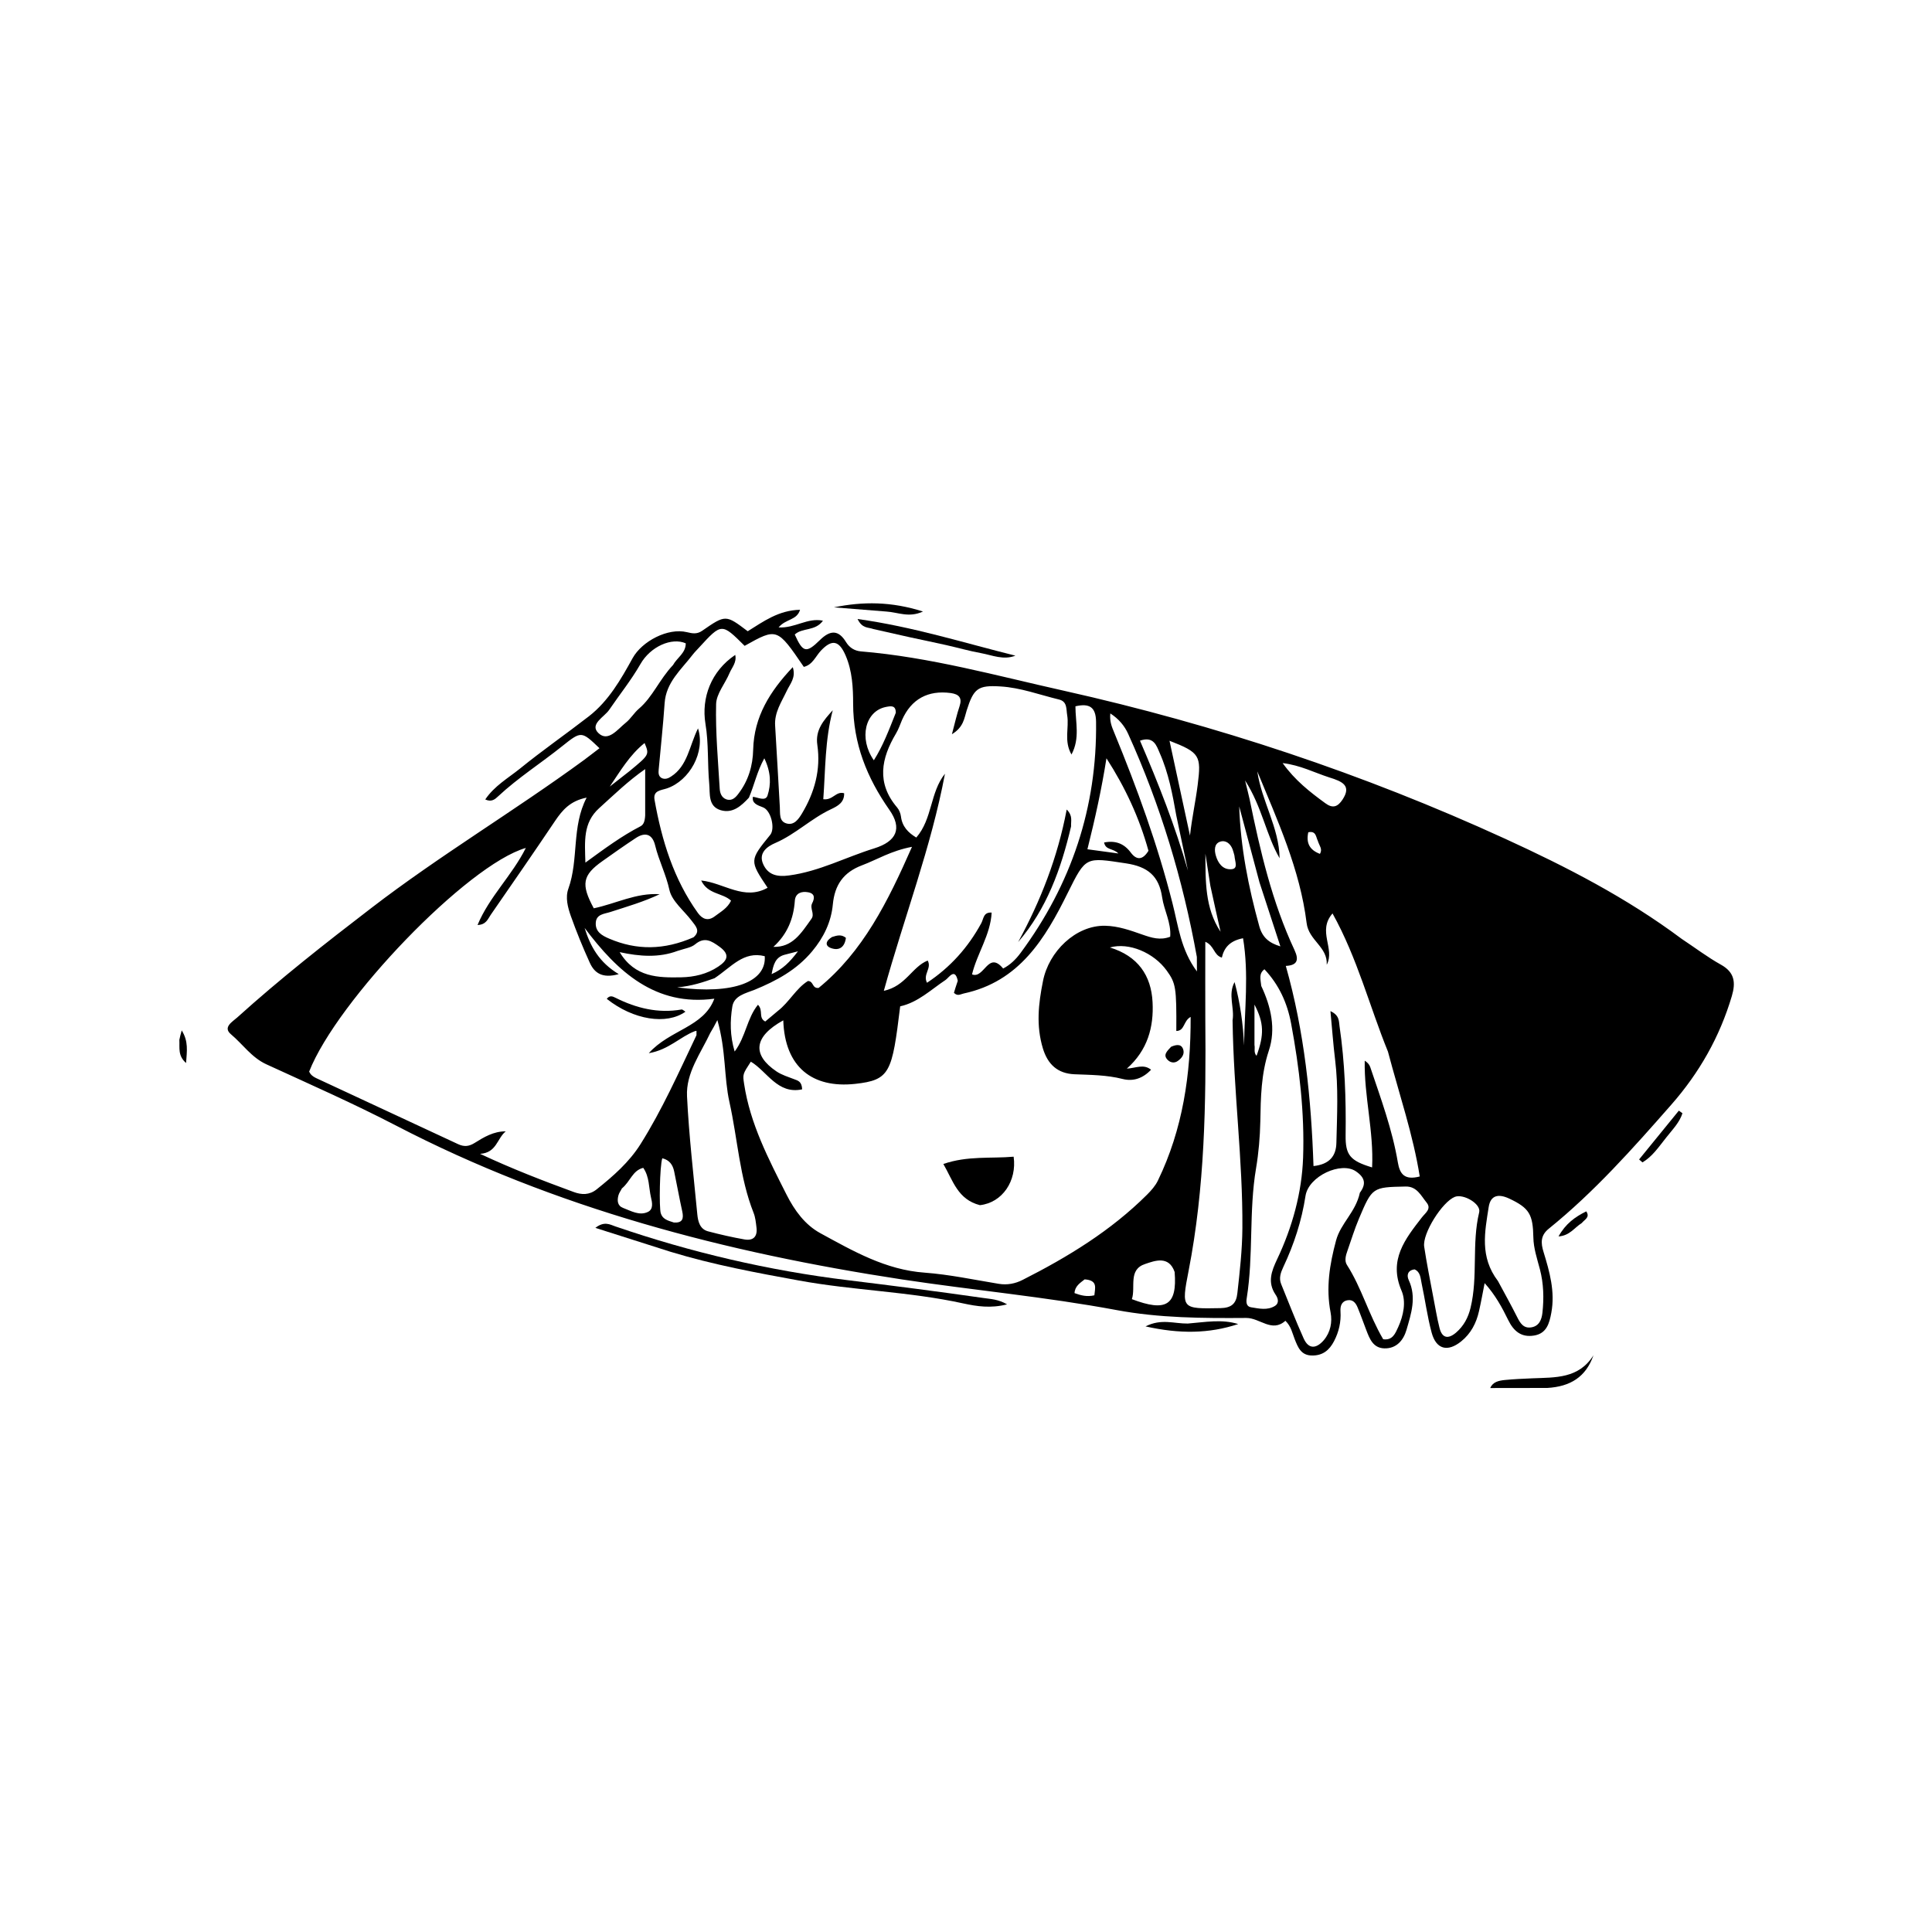 <?xml version="1.0" encoding="UTF-8"?>
<svg xmlns="http://www.w3.org/2000/svg" xmlns:xlink="http://www.w3.org/1999/xlink" width="90px" height="90px" viewBox="0 0 90 90" version="1.1">
<g id="surface1">
<path style=" stroke:none;fill-rule:nonzero;fill:rgb(0%,0%,0%);fill-opacity:1;" d="M 78.336 43.734 C 78.973 44.156 79.543 44.59 80.16 44.934 C 80.805 45.289 80.863 45.766 80.676 46.398 C 80.113 48.301 79.16 49.977 77.852 51.465 C 76.062 53.504 74.266 55.527 72.148 57.238 C 71.758 57.551 71.773 57.906 71.906 58.328 C 72.188 59.246 72.449 60.176 72.266 61.156 C 72.176 61.641 72.051 62.121 71.461 62.215 C 70.867 62.312 70.512 62.008 70.262 61.5 C 69.969 60.898 69.648 60.312 69.16 59.773 C 69.074 60.207 68.996 60.645 68.898 61.078 C 68.773 61.633 68.523 62.121 68.066 62.488 C 67.434 62.996 66.902 62.859 66.691 62.078 C 66.488 61.324 66.387 60.543 66.223 59.777 C 66.172 59.543 66.176 59.258 65.898 59.133 C 65.57 59.172 65.52 59.41 65.625 59.633 C 65.996 60.43 65.738 61.199 65.52 61.949 C 65.383 62.422 65.062 62.828 64.488 62.812 C 63.961 62.797 63.801 62.363 63.645 61.957 C 63.508 61.602 63.383 61.242 63.238 60.895 C 63.156 60.699 63.023 60.531 62.781 60.57 C 62.488 60.617 62.43 60.852 62.445 61.086 C 62.477 61.582 62.371 62.043 62.145 62.477 C 61.93 62.891 61.625 63.148 61.129 63.145 C 60.605 63.145 60.465 62.766 60.312 62.383 C 60.199 62.102 60.152 61.793 59.879 61.527 C 59.246 62.094 58.691 61.391 58.055 61.395 C 56.035 61.41 54.008 61.402 52.008 61.027 C 48.699 60.41 45.348 60.105 42.023 59.602 C 33.824 58.352 25.871 56.289 18.457 52.438 C 16.48 51.41 14.438 50.512 12.414 49.582 C 11.719 49.266 11.309 48.641 10.754 48.176 C 10.371 47.852 10.828 47.598 11.051 47.398 C 13.043 45.598 15.156 43.941 17.289 42.305 C 20.484 39.848 23.953 37.785 27.203 35.406 C 27.445 35.227 27.684 35.039 27.926 34.855 C 27.086 34.051 27.082 34.047 26.191 34.758 C 25.203 35.551 24.133 36.23 23.203 37.098 C 23.066 37.227 22.902 37.379 22.605 37.242 C 23.031 36.609 23.676 36.246 24.227 35.801 C 25.266 34.957 26.371 34.191 27.434 33.367 C 28.352 32.652 28.922 31.652 29.469 30.66 C 29.906 29.871 31.113 29.234 32 29.449 C 32.258 29.512 32.469 29.551 32.711 29.383 C 33.805 28.625 33.809 28.633 34.832 29.406 C 35.555 28.957 36.27 28.426 37.27 28.406 C 37.117 28.906 36.609 28.82 36.27 29.227 C 37.035 29.273 37.613 28.762 38.336 28.914 C 37.98 29.414 37.371 29.23 37.023 29.559 C 37.402 30.398 37.555 30.445 38.195 29.816 C 38.668 29.352 39.055 29.324 39.414 29.914 C 39.57 30.168 39.801 30.316 40.098 30.344 C 43.316 30.609 46.418 31.477 49.555 32.176 C 56.645 33.762 63.504 36.047 70.109 39.07 C 72.965 40.379 75.762 41.812 78.336 43.734 M 34.887 37.16 C 34.531 37.543 34.133 37.906 33.574 37.742 C 32.973 37.562 33.082 36.965 33.039 36.516 C 32.953 35.586 33.016 34.633 32.863 33.719 C 32.664 32.504 33.125 31.266 34.25 30.508 C 34.328 30.859 34.094 31.094 33.984 31.355 C 33.781 31.844 33.371 32.316 33.359 32.801 C 33.328 34.113 33.449 35.43 33.527 36.742 C 33.539 36.938 33.609 37.152 33.828 37.234 C 34.098 37.332 34.27 37.148 34.402 36.969 C 34.863 36.367 35.07 35.664 35.086 34.918 C 35.125 33.383 35.867 32.203 36.93 31.078 C 37.09 31.57 36.801 31.859 36.652 32.18 C 36.406 32.703 36.066 33.188 36.109 33.812 C 36.188 35.074 36.254 36.336 36.328 37.598 C 36.348 37.891 36.277 38.266 36.652 38.363 C 37 38.453 37.203 38.152 37.359 37.895 C 37.949 36.91 38.242 35.852 38.074 34.699 C 37.973 34.004 38.367 33.555 38.793 33.086 C 38.426 34.469 38.453 35.859 38.352 37.23 C 38.801 37.293 38.938 36.84 39.324 36.953 C 39.336 37.387 39.02 37.551 38.707 37.699 C 37.789 38.129 37.062 38.859 36.125 39.266 C 35.746 39.426 35.312 39.73 35.555 40.262 C 35.781 40.758 36.203 40.859 36.762 40.781 C 38.164 40.594 39.402 39.93 40.727 39.52 C 41.758 39.199 42.047 38.598 41.426 37.719 C 40.383 36.227 39.746 34.641 39.742 32.781 C 39.742 32.043 39.703 31.258 39.395 30.543 C 39.086 29.824 38.754 29.77 38.242 30.309 C 37.992 30.574 37.855 30.969 37.445 31.066 C 36.199 29.242 36.199 29.242 34.688 30.086 C 33.617 29.02 33.617 29.02 32.57 30.16 C 32.469 30.273 32.359 30.379 32.266 30.5 C 31.734 31.195 31.027 31.781 30.961 32.754 C 30.891 33.789 30.777 34.82 30.684 35.852 C 30.672 36.004 30.664 36.16 30.832 36.25 C 30.988 36.316 31.129 36.262 31.258 36.176 C 32.035 35.68 32.109 34.754 32.516 33.93 C 32.867 35.031 32.125 36.367 31.066 36.727 C 30.789 36.82 30.41 36.82 30.492 37.266 C 30.828 39.148 31.379 40.953 32.512 42.531 C 32.727 42.828 32.992 42.914 33.293 42.688 C 33.566 42.48 33.887 42.312 34.055 41.957 C 33.66 41.586 32.973 41.672 32.664 41.016 C 33.734 41.133 34.668 41.969 35.758 41.355 C 34.91 40.086 34.91 40.086 35.883 38.887 C 36.117 38.594 35.918 37.75 35.543 37.609 C 35.266 37.504 35.02 37.418 35.074 37.117 C 35.312 37.148 35.66 37.34 35.754 37.059 C 35.926 36.531 35.914 35.969 35.605 35.324 C 35.258 35.957 35.148 36.543 34.887 37.16 M 44.617 45.688 C 44.484 45.066 44.203 45.543 44.055 45.645 C 43.367 46.102 42.766 46.695 41.934 46.879 C 41.555 49.969 41.473 50.312 39.828 50.492 C 37.852 50.703 36.559 49.719 36.488 47.531 C 35.102 48.297 35.031 49.141 36.176 49.914 C 36.422 50.078 36.723 50.168 37.004 50.277 C 37.168 50.34 37.352 50.375 37.367 50.746 C 36.219 50.992 35.73 49.902 34.977 49.457 C 34.598 50.039 34.594 50.039 34.664 50.496 C 34.945 52.355 35.805 53.996 36.637 55.645 C 37.012 56.387 37.496 57.055 38.219 57.449 C 39.746 58.281 41.258 59.156 43.074 59.285 C 44.23 59.371 45.375 59.617 46.523 59.805 C 46.922 59.871 47.293 59.797 47.633 59.625 C 49.738 58.559 51.746 57.336 53.434 55.652 C 53.629 55.457 53.824 55.238 53.941 54.992 C 55.098 52.602 55.473 50.059 55.465 47.371 C 55.117 47.562 55.195 48.023 54.797 48.027 C 54.809 46 54.777 45.805 54.348 45.211 C 53.746 44.379 52.59 43.887 51.703 44.137 C 53.008 44.535 53.629 45.441 53.691 46.688 C 53.75 47.84 53.465 48.918 52.492 49.781 C 52.926 49.754 53.266 49.551 53.621 49.832 C 53.234 50.242 52.781 50.387 52.293 50.262 C 51.551 50.074 50.801 50.074 50.047 50.043 C 49.277 50.008 48.812 49.594 48.582 48.84 C 48.262 47.781 48.371 46.773 48.586 45.703 C 48.855 44.324 50.109 43.105 51.473 43.125 C 52.102 43.137 52.664 43.344 53.234 43.543 C 53.641 43.684 54.047 43.816 54.512 43.637 C 54.566 42.984 54.227 42.414 54.137 41.801 C 53.992 40.801 53.461 40.371 52.457 40.219 C 50.566 39.934 50.59 39.883 49.742 41.59 C 48.688 43.727 47.484 45.727 44.891 46.281 C 44.746 46.312 44.609 46.422 44.438 46.25 C 44.48 46.105 44.531 45.941 44.617 45.688 M 32.445 48.223 C 32.445 48.156 32.445 48.086 32.445 48.02 C 32.418 48.027 32.395 48.027 32.371 48.035 C 31.68 48.297 31.156 48.902 30.223 49.062 C 31.207 47.961 32.777 47.859 33.277 46.523 C 30.543 46.891 28.773 45.281 27.234 43.227 C 27.5 44.09 27.914 44.836 28.824 45.379 C 28.051 45.594 27.688 45.32 27.473 44.844 C 27.148 44.129 26.852 43.406 26.59 42.668 C 26.449 42.266 26.328 41.809 26.477 41.398 C 26.969 40.027 26.617 38.523 27.328 37.156 C 26.562 37.309 26.199 37.738 25.863 38.234 C 24.875 39.703 23.867 41.16 22.859 42.617 C 22.73 42.801 22.652 43.078 22.246 43.09 C 22.797 41.766 23.84 40.805 24.496 39.5 C 21.77 40.285 15.695 46.621 14.402 49.918 C 14.488 50.125 14.684 50.203 14.863 50.285 C 17.02 51.293 19.18 52.289 21.336 53.297 C 21.613 53.426 21.832 53.414 22.105 53.246 C 22.543 52.973 22.992 52.699 23.559 52.703 C 23.152 53.031 23.137 53.703 22.363 53.75 C 23.883 54.461 25.297 55.004 26.723 55.527 C 27.094 55.664 27.453 55.676 27.793 55.406 C 28.57 54.785 29.309 54.141 29.844 53.289 C 30.844 51.699 31.605 49.988 32.445 48.223 M 46.195 42.512 C 46.141 43.551 45.512 44.426 45.281 45.391 C 45.855 45.613 46.027 44.266 46.73 45.117 C 47.047 44.957 47.32 44.695 47.543 44.391 C 49.91 41.191 51.109 37.613 51.059 33.625 C 51.051 32.93 50.742 32.754 50.098 32.902 C 50.098 33.652 50.32 34.387 49.914 35.148 C 49.551 34.52 49.809 33.902 49.715 33.328 C 49.664 33.035 49.727 32.68 49.332 32.586 C 48.426 32.367 47.539 32.031 46.602 31.977 C 45.547 31.91 45.355 32.078 45.031 33.098 C 44.918 33.449 44.895 33.871 44.344 34.203 C 44.488 33.66 44.574 33.273 44.699 32.902 C 44.832 32.504 44.672 32.34 44.293 32.285 C 43.23 32.141 42.449 32.566 42.02 33.539 C 41.93 33.75 41.859 33.969 41.742 34.164 C 41.047 35.328 40.82 36.477 41.793 37.617 C 41.887 37.727 41.949 37.887 41.969 38.031 C 42.027 38.504 42.305 38.789 42.684 39.016 C 43.441 38.148 43.32 36.918 44.02 36.043 C 43.379 39.461 42.125 42.711 41.172 46.156 C 42.195 45.938 42.484 45.039 43.215 44.746 C 43.418 45.113 42.977 45.387 43.184 45.781 C 44.273 45.059 45.098 44.133 45.711 43.008 C 45.824 42.801 45.805 42.484 46.195 42.512 M 64.656 48.988 C 63.797 46.879 63.234 44.637 62.074 42.551 C 61.352 43.383 62.203 44.184 61.805 44.941 C 61.852 44.105 60.965 43.812 60.867 42.996 C 60.559 40.504 59.516 38.23 58.57 35.934 C 58.77 37.32 59.586 38.547 59.609 39.98 C 58.977 38.891 58.801 37.609 58 36.355 C 58.105 36.793 58.164 37.012 58.211 37.23 C 58.703 39.637 59.258 42.023 60.305 44.262 C 60.516 44.719 60.438 44.969 59.898 44.996 C 60.77 48.082 61.082 51.184 61.188 54.32 C 61.949 54.238 62.242 53.836 62.254 53.238 C 62.285 51.949 62.352 50.66 62.195 49.371 C 62.105 48.645 62.055 47.91 61.977 47.102 C 62.406 47.297 62.367 47.578 62.402 47.816 C 62.648 49.496 62.707 51.188 62.684 52.883 C 62.672 53.805 62.891 54.074 63.918 54.383 C 64 52.695 63.543 51.066 63.574 49.41 C 63.715 49.5 63.793 49.598 63.832 49.711 C 64.324 51.172 64.859 52.621 65.117 54.148 C 65.207 54.684 65.422 54.992 66.137 54.805 C 65.828 52.859 65.188 51 64.656 48.988 M 57.418 47.531 C 57.516 46.945 57.191 46.328 57.512 45.75 C 57.773 46.723 57.91 47.703 57.953 48.703 C 57.973 47.043 58.184 45.379 57.906 43.707 C 57.293 43.824 57.023 44.145 56.918 44.609 C 56.531 44.492 56.578 44.059 56.148 43.871 C 56.148 45.125 56.141 46.305 56.148 47.484 C 56.184 51.406 56.125 55.32 55.371 59.191 C 55.023 60.98 55.043 60.973 56.855 60.938 C 57.371 60.926 57.59 60.727 57.641 60.242 C 57.754 59.234 57.867 58.234 57.875 57.219 C 57.898 54.031 57.465 50.863 57.418 47.531 M 58.754 45.93 C 59.211 46.898 59.445 47.938 59.105 48.949 C 58.746 50.039 58.73 51.125 58.711 52.234 C 58.695 52.965 58.633 53.703 58.512 54.422 C 58.172 56.426 58.398 58.469 58.078 60.469 C 58.047 60.648 58.051 60.863 58.277 60.898 C 58.645 60.957 59.035 61.051 59.383 60.84 C 59.605 60.707 59.539 60.477 59.418 60.305 C 59.035 59.734 59.23 59.219 59.492 58.664 C 60.203 57.168 60.645 55.555 60.703 53.934 C 60.777 51.848 60.531 49.75 60.145 47.68 C 59.965 46.715 59.578 45.871 58.902 45.152 C 58.633 45.359 58.719 45.598 58.754 45.93 M 33.09 48.113 C 32.641 49.07 31.949 49.977 32.004 51.07 C 32.094 52.91 32.309 54.742 32.484 56.574 C 32.516 56.898 32.602 57.258 32.98 57.359 C 33.543 57.508 34.109 57.637 34.68 57.738 C 35.102 57.812 35.297 57.59 35.238 57.168 C 35.211 56.941 35.188 56.707 35.105 56.5 C 34.449 54.84 34.363 53.059 33.98 51.34 C 33.719 50.168 33.828 48.949 33.418 47.52 C 33.266 47.809 33.207 47.922 33.09 48.113 M 36.234 47.094 C 36.77 46.68 37.09 46.035 37.637 45.699 C 37.914 45.707 37.816 46.047 38.133 46.023 C 40.199 44.34 41.355 42.012 42.484 39.449 C 41.504 39.633 40.855 40.047 40.156 40.309 C 39.285 40.637 38.883 41.23 38.797 42.129 C 38.719 42.953 38.371 43.672 37.832 44.316 C 37.109 45.184 36.168 45.691 35.148 46.109 C 34.738 46.273 34.191 46.379 34.113 46.898 C 34.008 47.555 34 48.234 34.223 48.984 C 34.746 48.285 34.797 47.43 35.309 46.805 C 35.574 47.078 35.312 47.41 35.648 47.586 C 35.812 47.449 35.984 47.305 36.234 47.094 M 32.305 43.664 C 32.656 43.363 32.395 43.129 32.219 42.891 C 31.859 42.414 31.301 41.984 31.184 41.457 C 31.027 40.734 30.691 40.09 30.52 39.387 C 30.395 38.863 30.066 38.742 29.617 39.039 C 29.09 39.387 28.574 39.75 28.059 40.117 C 27.133 40.773 27.055 41.191 27.66 42.312 C 28.676 42.102 29.637 41.582 30.73 41.656 C 29.988 42.008 29.207 42.234 28.434 42.484 C 28.164 42.574 27.781 42.578 27.754 42.977 C 27.723 43.402 28.039 43.582 28.383 43.727 C 29.66 44.273 30.934 44.262 32.305 43.664 M 63.348 55.562 C 63.648 55.16 63.594 54.859 63.164 54.566 C 62.48 54.094 60.961 54.785 60.816 55.707 C 60.637 56.871 60.281 57.965 59.781 59.023 C 59.66 59.281 59.566 59.543 59.684 59.824 C 60.027 60.668 60.355 61.516 60.727 62.344 C 60.965 62.879 61.332 62.82 61.668 62.43 C 61.98 62.062 62.07 61.586 61.984 61.141 C 61.762 59.992 61.938 58.906 62.238 57.789 C 62.453 56.984 63.152 56.469 63.348 55.562 M 64.434 62.387 C 64.871 62.453 65 62.113 65.133 61.824 C 65.379 61.281 65.512 60.645 65.289 60.125 C 64.672 58.691 65.461 57.715 66.234 56.715 C 66.402 56.496 66.699 56.316 66.453 56.016 C 66.195 55.699 66.004 55.262 65.48 55.273 C 63.934 55.305 63.926 55.301 63.305 56.77 C 63.098 57.258 62.945 57.766 62.77 58.262 C 62.691 58.48 62.621 58.734 62.746 58.926 C 63.43 59.992 63.754 61.227 64.434 62.387 M 66.77 60.438 C 66.863 60.91 66.938 61.383 67.055 61.848 C 67.172 62.332 67.449 62.398 67.824 62.082 C 68.184 61.773 68.395 61.379 68.504 60.922 C 68.859 59.461 68.551 57.941 68.906 56.473 C 69.004 56.082 68.172 55.598 67.773 55.754 C 67.188 55.984 66.254 57.461 66.344 58.074 C 66.457 58.824 66.605 59.566 66.77 60.438 M 69.781 59.676 C 70.078 60.23 70.387 60.781 70.672 61.348 C 70.816 61.637 70.973 61.898 71.344 61.832 C 71.703 61.77 71.816 61.469 71.852 61.156 C 71.926 60.477 71.91 59.797 71.734 59.125 C 71.605 58.641 71.438 58.141 71.43 57.648 C 71.41 56.574 71.246 56.277 70.309 55.836 C 69.809 55.602 69.434 55.668 69.348 56.234 C 69.172 57.375 68.918 58.543 69.781 59.676 M 55.754 44.578 C 55.105 40.984 54.062 37.512 52.555 34.188 C 52.387 33.816 52.121 33.492 51.723 33.234 C 51.684 33.613 51.797 33.867 51.902 34.121 C 52.969 36.715 53.926 39.344 54.617 42.07 C 54.887 43.121 55.004 44.242 55.758 45.254 C 55.758 44.988 55.758 44.84 55.754 44.578 M 53.5 39.633 C 53.078 38.102 52.418 36.68 51.543 35.324 C 51.32 36.742 51.016 38.125 50.656 39.562 C 51.164 39.633 51.586 39.688 52.098 39.758 C 51.859 39.508 51.5 39.613 51.434 39.246 C 51.957 39.145 52.359 39.289 52.676 39.715 C 52.934 40.062 53.219 40.09 53.5 39.633 M 30.055 37.984 C 30.055 37.289 30.055 36.594 30.055 35.828 C 29.266 36.375 28.602 37.023 27.914 37.645 C 27.152 38.332 27.242 39.188 27.27 40.184 C 28.176 39.523 28.965 38.941 29.836 38.492 C 29.977 38.418 30.039 38.273 30.055 37.984 M 31.352 30.98 C 31.539 30.637 31.949 30.422 31.945 29.969 C 31.297 29.68 30.301 30.113 29.832 30.938 C 29.402 31.688 28.863 32.355 28.379 33.066 C 28.156 33.398 27.449 33.734 27.875 34.148 C 28.328 34.586 28.77 33.973 29.145 33.672 C 29.379 33.488 29.535 33.207 29.766 33.012 C 30.406 32.465 30.711 31.66 31.352 30.98 M 31.562 44.297 C 30.695 44.621 29.809 44.559 28.867 44.355 C 29.578 45.539 30.668 45.547 31.73 45.527 C 32.332 45.516 32.938 45.379 33.461 45.027 C 33.883 44.746 34.023 44.469 33.516 44.102 C 33.141 43.832 32.82 43.625 32.379 43.992 C 32.195 44.145 31.914 44.18 31.562 44.297 M 54.719 59.254 C 54.449 58.473 53.785 58.734 53.352 58.879 C 52.539 59.141 52.914 59.957 52.727 60.52 C 54.32 61.125 54.844 60.812 54.719 59.254 M 54.48 34.508 C 54.797 35.98 55.113 37.453 55.434 38.926 C 55.523 38.109 55.695 37.34 55.793 36.562 C 55.965 35.203 55.895 35.055 54.48 34.508 M 58.672 41.105 C 58.359 39.926 58.043 38.746 57.727 37.566 C 57.789 39.473 58.156 41.316 58.66 43.141 C 58.805 43.664 59.105 43.922 59.645 44.086 C 59.316 43.082 59.012 42.152 58.672 41.105 M 33.285 45.57 C 32.766 45.75 32.246 45.934 31.543 45.996 C 34.188 46.344 35.711 45.723 35.625 44.543 C 34.633 44.293 34.078 45.043 33.285 45.57 M 54.797 37.996 C 54.621 37 54.434 36 54.02 35.07 C 53.879 34.746 53.746 34.277 53.105 34.504 C 53.969 36.508 54.75 38.496 55.34 40.559 C 55.168 39.746 54.996 38.934 54.797 37.996 M 61.922 36.215 C 61.23 35.992 60.57 35.645 59.75 35.547 C 60.328 36.355 61.023 36.895 61.734 37.414 C 62.086 37.676 62.316 37.586 62.539 37.25 C 62.965 36.605 62.547 36.406 61.922 36.215 M 31.391 56.949 C 31.793 56.977 31.859 56.773 31.781 56.426 C 31.645 55.812 31.535 55.191 31.406 54.574 C 31.344 54.262 31.184 54.035 30.852 53.957 C 30.73 54.34 30.699 56.246 30.781 56.516 C 30.859 56.773 31.066 56.852 31.391 56.949 M 28.969 55.363 C 28.914 55.477 28.832 55.578 28.805 55.699 C 28.746 55.93 28.762 56.172 29.027 56.27 C 29.398 56.41 29.781 56.645 30.18 56.457 C 30.453 56.328 30.379 56.004 30.324 55.773 C 30.219 55.32 30.258 54.824 29.965 54.402 C 29.461 54.527 29.371 55.031 28.969 55.363 M 41.73 33.203 C 41.73 32.844 41.504 32.887 41.262 32.934 C 40.305 33.129 39.992 34.395 40.707 35.418 C 41.137 34.738 41.406 34.016 41.73 33.203 M 37.793 42.812 C 37.973 42.578 37.711 42.32 37.832 42.082 C 37.957 41.84 37.965 41.625 37.648 41.566 C 37.344 41.508 37.055 41.602 37.027 41.953 C 36.969 42.797 36.676 43.52 36.027 44.109 C 36.914 44.133 37.312 43.488 37.793 42.812 M 29.32 35.926 C 30.254 35.156 30.254 35.156 30.027 34.613 C 29.324 35.176 28.891 35.93 28.406 36.641 C 28.684 36.426 28.961 36.207 29.32 35.926 M 57.504 39.852 C 57.477 39.754 57.453 39.656 57.418 39.562 C 57.316 39.297 57.098 39.125 56.844 39.207 C 56.551 39.301 56.57 39.621 56.637 39.852 C 56.734 40.199 56.957 40.52 57.355 40.492 C 57.695 40.473 57.531 40.156 57.504 39.852 M 56.383 41.262 C 56.309 40.766 56.23 40.266 56.152 39.77 C 56.16 41.027 56.121 42.293 56.859 43.406 C 56.707 42.734 56.555 42.062 56.383 41.262 M 58.438 48.68 C 58.473 48.844 58.391 49.031 58.535 49.184 C 58.895 48.199 58.883 47.652 58.438 46.797 C 58.438 47.469 58.438 48.016 58.438 48.68 M 50.527 59.598 C 50.316 59.766 50.074 59.91 50.055 60.238 C 50.348 60.344 50.629 60.422 50.98 60.34 C 51.008 60.004 51.156 59.641 50.527 59.598 M 36.578 44.469 C 36.117 44.578 36.027 44.938 35.945 45.379 C 36.465 45.148 36.793 44.816 37.172 44.316 C 36.906 44.387 36.789 44.414 36.578 44.469 M 61.387 39.164 C 61.297 38.984 61.312 38.695 60.945 38.77 C 60.836 39.27 61.004 39.594 61.488 39.777 C 61.621 39.547 61.461 39.41 61.387 39.164 Z M 61.387 39.164 "/>
<path style=" stroke:none;fill-rule:nonzero;fill:rgb(0%,0%,0%);fill-opacity:1;" d="M 31.246 58.316 C 30.07 57.941 28.953 57.586 27.734 57.199 C 28.152 56.871 28.422 57.047 28.66 57.129 C 32.188 58.34 35.809 59.188 39.5 59.637 C 41.605 59.895 43.707 60.164 45.809 60.465 C 46.148 60.516 46.496 60.52 46.914 60.762 C 46.145 60.957 45.508 60.855 44.875 60.719 C 42.352 60.164 39.758 60.117 37.223 59.652 C 35.23 59.289 33.242 58.922 31.246 58.316 Z M 31.246 58.316 "/>
<path style=" stroke:none;fill-rule:nonzero;fill:rgb(0%,0%,0%);fill-opacity:1;" d="M 40.691 29.305 C 40.438 29.211 40.168 29.289 39.949 28.836 C 42.531 29.195 44.895 29.945 47.301 30.543 C 46.746 30.762 46.227 30.523 45.703 30.426 C 45.156 30.328 44.621 30.172 44.078 30.051 C 43.512 29.922 42.945 29.809 42.375 29.684 C 41.836 29.562 41.293 29.441 40.691 29.305 Z M 40.691 29.305 "/>
<path style=" stroke:none;fill-rule:nonzero;fill:rgb(0%,0%,0%);fill-opacity:1;" d="M 72.078 64.656 C 71.164 64.66 70.312 64.66 69.422 64.66 C 69.539 64.371 69.828 64.312 70.109 64.285 C 70.535 64.242 70.965 64.227 71.395 64.207 C 72.453 64.164 73.547 64.227 74.23 63.133 C 73.879 64.145 73.152 64.594 72.078 64.656 Z M 72.078 64.656 "/>
<path style=" stroke:none;fill-rule:nonzero;fill:rgb(0%,0%,0%);fill-opacity:1;" d="M 55.332 61.656 C 56.16 61.59 56.918 61.441 57.68 61.68 C 56.312 62.133 54.938 62.141 53.363 61.789 C 54.102 61.414 54.691 61.664 55.332 61.656 Z M 55.332 61.656 "/>
<path style=" stroke:none;fill-rule:nonzero;fill:rgb(0%,0%,0%);fill-opacity:1;" d="M 41.289 28.488 C 40.43 28.422 39.641 28.355 38.848 28.293 C 40.195 28.016 41.523 28.016 42.996 28.488 C 42.332 28.789 41.844 28.523 41.289 28.488 Z M 41.289 28.488 "/>
<path style=" stroke:none;fill-rule:nonzero;fill:rgb(0%,0%,0%);fill-opacity:1;" d="M 77.621 52.988 C 77.262 53.438 76.973 53.879 76.512 54.148 C 76.461 54.102 76.41 54.055 76.355 54.012 C 76.973 53.254 77.59 52.496 78.207 51.738 C 78.262 51.777 78.32 51.82 78.375 51.859 C 78.242 52.285 77.926 52.602 77.621 52.988 Z M 77.621 52.988 "/>
<path style=" stroke:none;fill-rule:nonzero;fill:rgb(0%,0%,0%);fill-opacity:1;" d="M 73.68 56.977 C 73.332 57.195 73.129 57.559 72.602 57.598 C 72.934 57 73.379 56.684 73.895 56.43 C 74.078 56.711 73.828 56.801 73.68 56.977 Z M 73.68 56.977 "/>
<path style=" stroke:none;fill-rule:nonzero;fill:rgb(0%,0%,0%);fill-opacity:1;" d="M 8.355 48.441 C 8.383 48.293 8.41 48.203 8.465 48 C 8.785 48.512 8.707 48.957 8.668 49.52 C 8.277 49.176 8.375 48.82 8.355 48.441 Z M 8.355 48.441 "/>
<path style=" stroke:none;fill-rule:nonzero;fill:rgb(0%,0%,0%);fill-opacity:1;" d="M 45.648 56.141 C 44.609 55.875 44.398 55 43.945 54.223 C 45.074 53.832 46.16 53.977 47.219 53.883 C 47.379 55.008 46.695 56.027 45.648 56.141 Z M 45.648 56.141 "/>
<path style=" stroke:none;fill-rule:nonzero;fill:rgb(0%,0%,0%);fill-opacity:1;" d="M 54.555 48.762 C 54.832 48.641 55.059 48.633 55.129 48.926 C 55.176 49.137 55.031 49.309 54.863 49.426 C 54.699 49.543 54.508 49.496 54.387 49.367 C 54.168 49.141 54.367 48.965 54.555 48.762 Z M 54.555 48.762 "/>
<path style=" stroke:none;fill-rule:nonzero;fill:rgb(0%,0%,0%);fill-opacity:1;" d="M 28.266 46.531 C 28.406 46.344 28.555 46.422 28.68 46.484 C 29.652 46.969 30.66 47.215 31.746 47.027 C 31.797 47.016 31.863 47.09 31.93 47.129 C 31.051 47.754 29.508 47.516 28.266 46.531 Z M 28.266 46.531 "/>
<path style=" stroke:none;fill-rule:nonzero;fill:rgb(0%,0%,0%);fill-opacity:1;" d="M 49.895 38.496 C 49.426 40.492 48.758 42.336 47.43 43.883 C 48.473 41.965 49.266 39.957 49.691 37.711 C 49.984 38.004 49.883 38.234 49.895 38.496 Z M 49.895 38.496 "/>
<path style=" stroke:none;fill-rule:nonzero;fill:rgb(0%,0%,0%);fill-opacity:1;" d="M 38.762 43.648 C 39 43.574 39.191 43.516 39.406 43.688 C 39.352 44.109 39.105 44.309 38.707 44.164 C 38.422 44.059 38.453 43.832 38.762 43.648 Z M 38.762 43.648 "/>
</g>
</svg>
